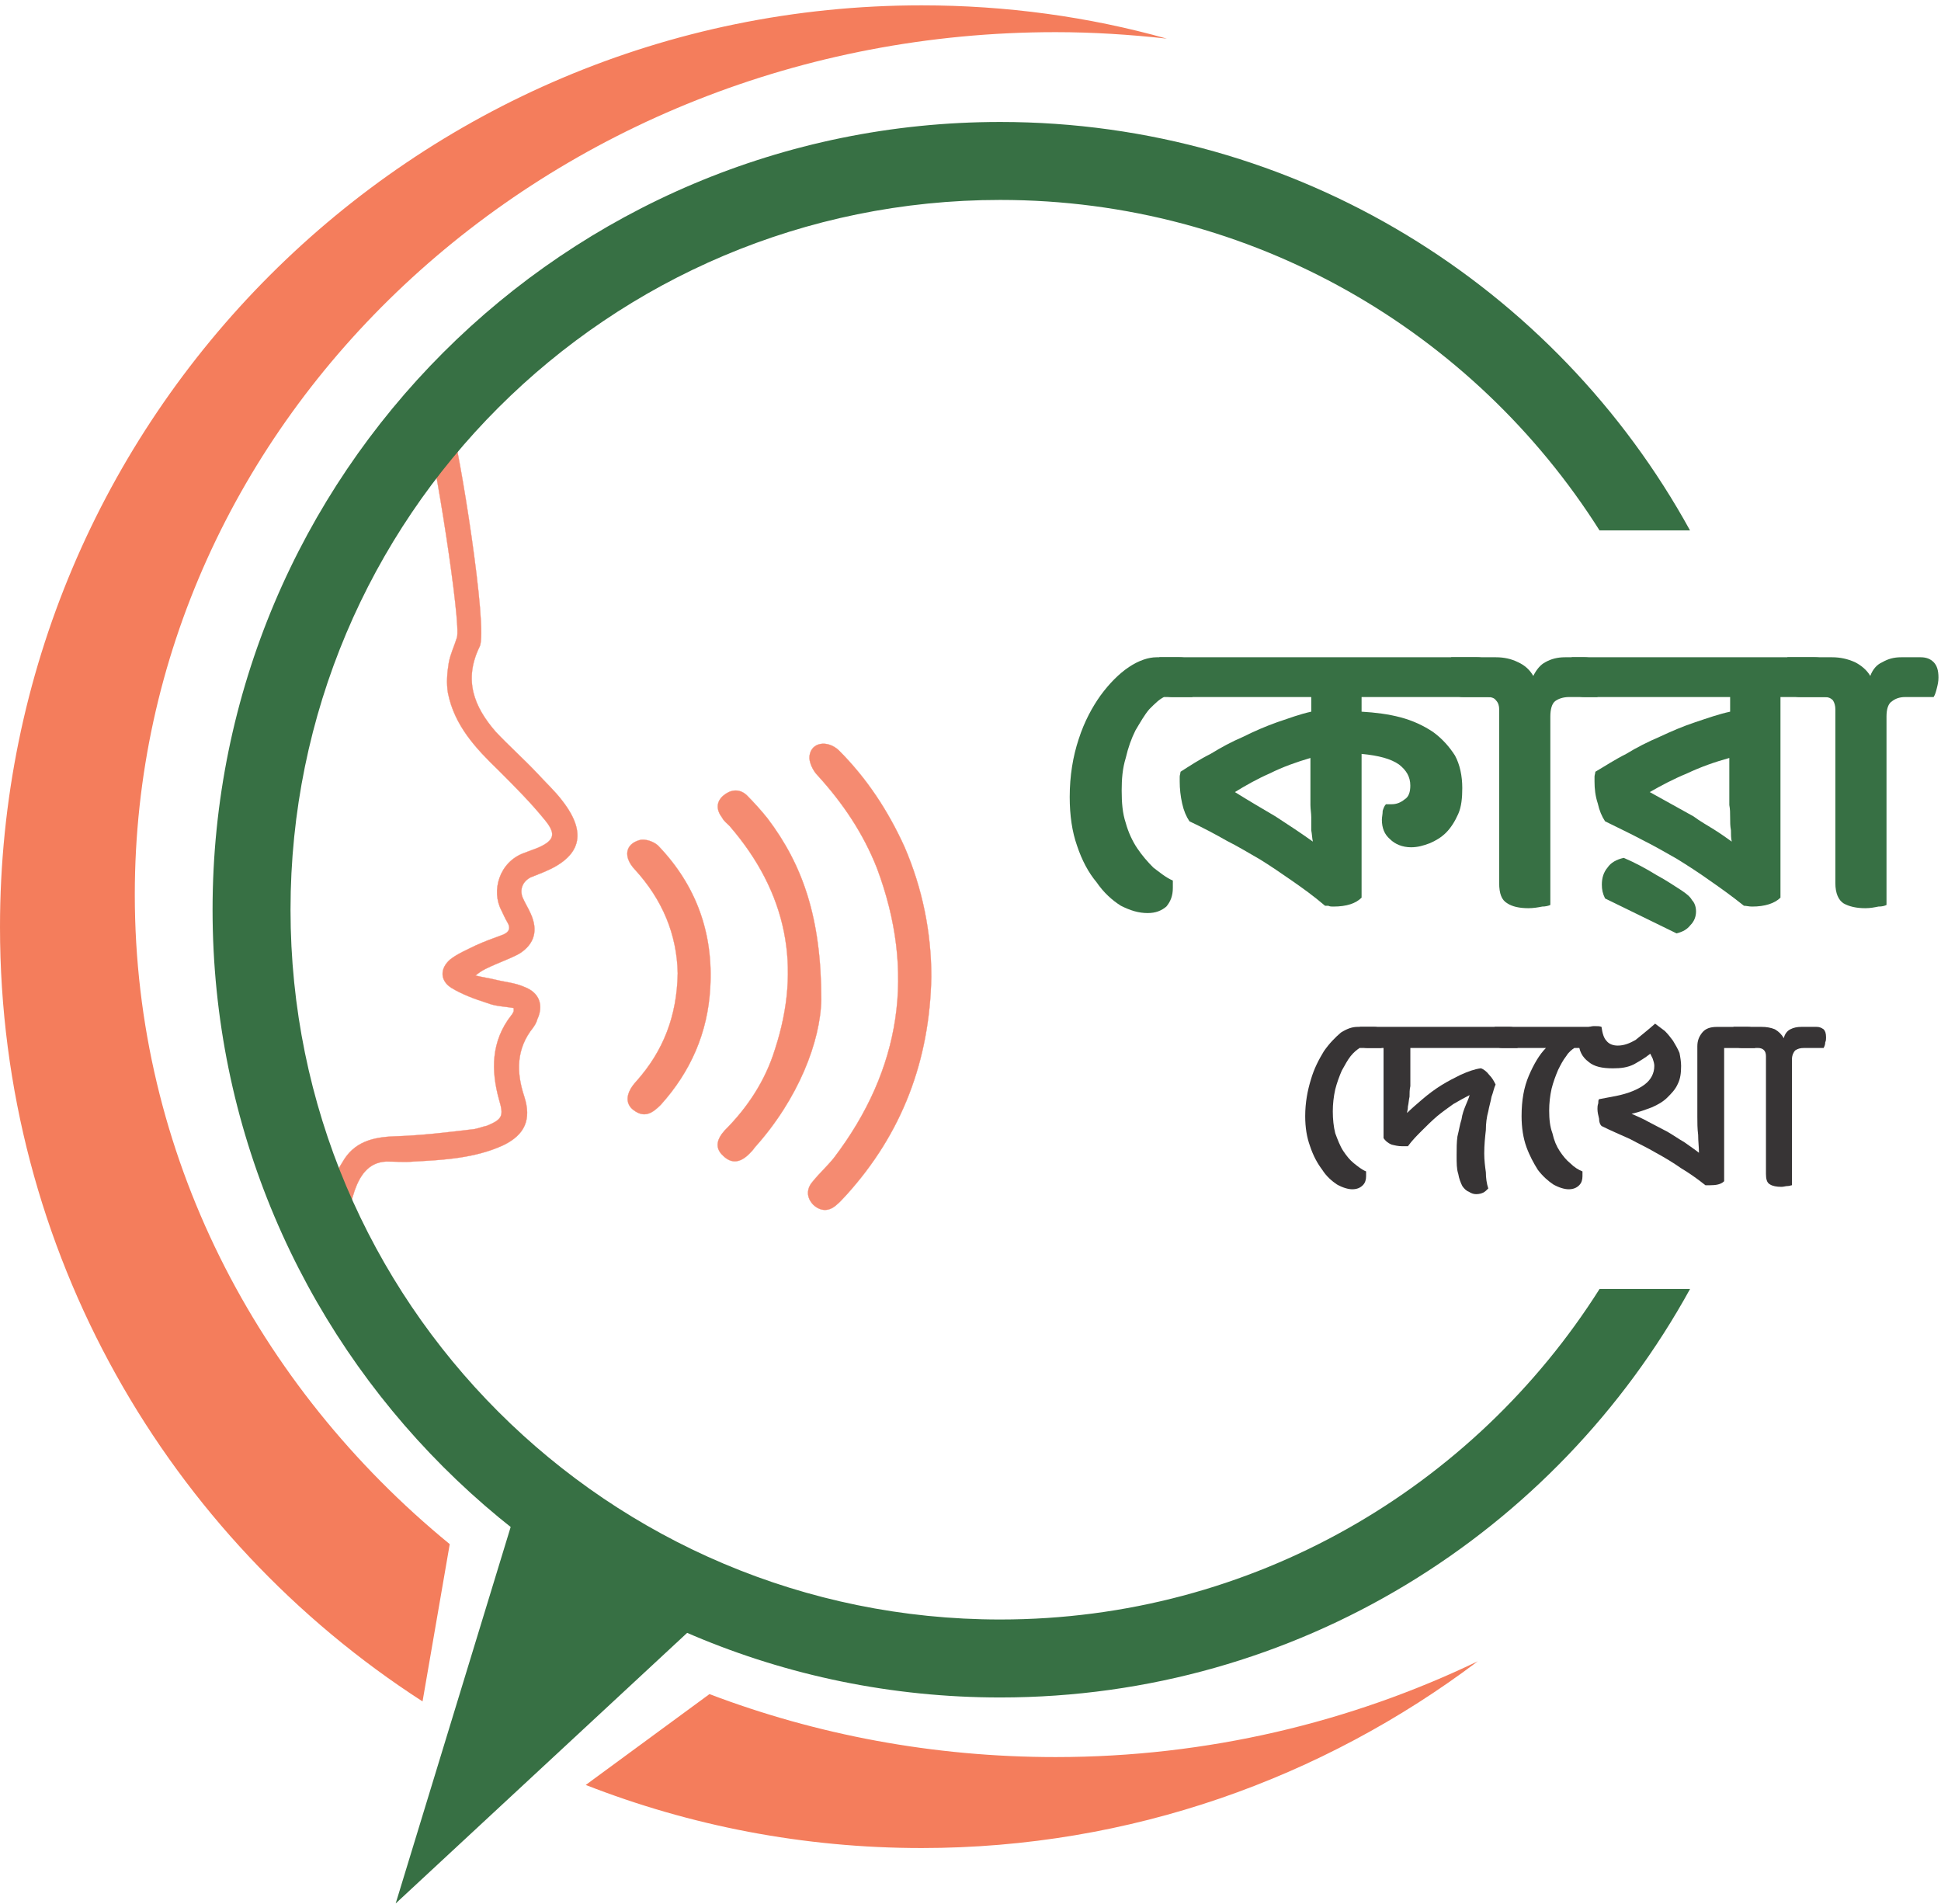 <svg width="105" height="103" viewBox="0 0 105 103" fill="none" xmlns="http://www.w3.org/2000/svg">
<path fill-rule="evenodd" clip-rule="evenodd" d="M24.407 22.984C24.803 23.995 26.428 34.054 25.945 34.976C25.066 36.777 25.637 38.227 26.823 39.588C27.526 40.335 28.317 41.038 29.064 41.828C29.503 42.312 30.03 42.795 30.425 43.322C31.787 45.079 31.436 46.353 29.371 47.188C29.151 47.275 28.932 47.363 28.712 47.451C28.273 47.671 28.097 48.11 28.273 48.549C28.405 48.857 28.58 49.12 28.712 49.428C29.108 50.306 28.932 51.053 28.097 51.58C27.702 51.8 27.219 51.975 26.823 52.151C26.428 52.327 26.077 52.459 25.725 52.766C26.077 52.854 26.428 52.898 26.779 52.986C27.306 53.117 27.878 53.161 28.361 53.381C29.195 53.688 29.415 54.391 29.064 55.138C29.02 55.314 28.932 55.446 28.844 55.577C27.922 56.719 27.922 57.993 28.361 59.311C28.756 60.541 28.405 61.376 27.219 61.947C25.681 62.649 24.012 62.737 22.387 62.825C21.904 62.869 21.377 62.825 20.893 62.825C19.883 62.869 19.444 63.66 19.18 64.406C18.829 65.505 18.565 66.647 18.302 67.789C18.17 68.184 18.126 68.579 17.555 68.535C17.072 68.448 16.852 68.096 16.984 67.525C17.247 66.427 17.511 65.329 17.819 64.231C17.95 63.748 18.258 63.308 18.521 62.869C19.136 61.771 20.147 61.507 21.333 61.463C22.782 61.419 24.232 61.244 25.681 61.068C25.901 61.024 26.12 60.936 26.34 60.892C27.175 60.541 27.263 60.365 26.999 59.487C26.56 57.905 26.56 56.324 27.658 54.918C27.702 54.874 27.746 54.787 27.79 54.699C27.79 54.699 27.79 54.655 27.79 54.523C27.306 54.435 26.823 54.435 26.384 54.26C25.681 54.04 24.979 53.776 24.407 53.425C23.793 53.03 23.793 52.371 24.363 51.888C24.759 51.58 25.286 51.361 25.725 51.141C26.208 50.921 26.692 50.745 27.175 50.57C27.526 50.438 27.658 50.218 27.438 49.867C27.306 49.647 27.219 49.428 27.131 49.252C26.56 48.198 26.999 46.617 28.361 46.133C28.58 46.045 28.844 45.958 29.064 45.87C29.986 45.474 30.118 45.123 29.459 44.332C28.712 43.41 27.834 42.531 26.955 41.653C25.725 40.467 24.583 39.237 24.232 37.48C24.144 36.953 24.188 36.382 24.276 35.855C24.363 35.371 24.583 34.932 24.715 34.493C24.979 33.79 23.441 24.126 23.09 23.424L24.407 22.984Z" fill="#F58B71" stroke="#F58B71" stroke-width="0.014"/>
<path fill-rule="evenodd" clip-rule="evenodd" d="M50.38 52.836C50.293 57.36 48.799 61.314 45.768 64.652C45.593 64.828 45.461 65.003 45.241 65.179C44.846 65.531 44.407 65.531 44.011 65.179C43.616 64.784 43.616 64.301 43.967 63.905C44.319 63.466 44.758 63.071 45.109 62.631C48.755 57.843 49.546 52.572 47.437 46.95C46.691 45.061 45.593 43.436 44.231 41.942C43.967 41.679 43.748 41.196 43.792 40.888C43.879 40.141 44.758 40.01 45.373 40.581C46.91 42.118 48.052 43.875 48.931 45.808C49.897 48.048 50.38 50.42 50.38 52.836Z" fill="#F58B71"/>
<path fill-rule="evenodd" clip-rule="evenodd" d="M50.38 52.836C50.293 57.36 48.799 61.314 45.768 64.652C45.593 64.828 45.461 65.003 45.241 65.179C44.846 65.531 44.407 65.531 44.011 65.179C43.616 64.784 43.616 64.301 43.967 63.905C44.319 63.466 44.758 63.071 45.109 62.631C48.755 57.843 49.546 52.572 47.437 46.95C46.691 45.061 45.593 43.436 44.231 41.942C43.967 41.679 43.748 41.196 43.792 40.888C43.879 40.141 44.758 40.01 45.373 40.581C46.91 42.118 48.052 43.875 48.931 45.808C49.897 48.048 50.38 50.42 50.38 52.836Z" stroke="#F58B71" stroke-width="0.014"/>
<path fill-rule="evenodd" clip-rule="evenodd" d="M44.428 54.073C44.384 56.313 43.198 59.432 40.826 62.067C40.738 62.199 40.651 62.287 40.519 62.419C40.079 62.858 39.596 62.99 39.113 62.507C38.63 62.067 38.806 61.584 39.201 61.145C40.431 59.915 41.397 58.465 41.924 56.752C43.374 52.316 42.583 48.275 39.465 44.673C39.333 44.541 39.157 44.409 39.069 44.233C38.762 43.838 38.718 43.399 39.113 43.047C39.465 42.74 39.948 42.608 40.387 43.003C40.782 43.399 41.178 43.838 41.529 44.277C43.418 46.781 44.428 49.636 44.428 54.073Z" fill="#F58B71"/>
<path fill-rule="evenodd" clip-rule="evenodd" d="M44.428 54.073C44.384 56.313 43.198 59.432 40.826 62.067C40.738 62.199 40.651 62.287 40.519 62.419C40.079 62.858 39.596 62.99 39.113 62.507C38.63 62.067 38.806 61.584 39.201 61.145C40.431 59.915 41.397 58.465 41.924 56.752C43.374 52.316 42.583 48.275 39.465 44.673C39.333 44.541 39.157 44.409 39.069 44.233C38.762 43.838 38.718 43.399 39.113 43.047C39.465 42.74 39.948 42.608 40.387 43.003C40.782 43.399 41.178 43.838 41.529 44.277C43.418 46.781 44.428 49.636 44.428 54.073Z" stroke="#F58B71" stroke-width="0.014"/>
<path fill-rule="evenodd" clip-rule="evenodd" d="M36.663 52.644C36.619 50.535 35.829 48.647 34.335 47.021C33.72 46.362 33.808 45.66 34.599 45.44C34.906 45.352 35.389 45.528 35.609 45.748C37.674 47.9 38.596 50.492 38.42 53.435C38.288 55.85 37.366 57.959 35.741 59.76C35.302 60.199 34.862 60.507 34.247 60.023C33.808 59.672 33.852 59.101 34.423 58.486C35.873 56.861 36.619 54.972 36.663 52.644Z" fill="#F58B71"/>
<path fill-rule="evenodd" clip-rule="evenodd" d="M36.663 52.644C36.619 50.535 35.829 48.647 34.335 47.021C33.72 46.362 33.808 45.66 34.599 45.44C34.906 45.352 35.389 45.528 35.609 45.748C37.674 47.9 38.596 50.492 38.42 53.435C38.288 55.85 37.366 57.959 35.741 59.76C35.302 60.199 34.862 60.507 34.247 60.023C33.808 59.672 33.852 59.101 34.423 58.486C35.873 56.861 36.619 54.972 36.663 52.644Z" stroke="#F58B71" stroke-width="0.014"/>
<path fill-rule="evenodd" clip-rule="evenodd" d="M38.379 91.631C44.158 93.827 50.478 95.037 57.104 95.037C65.318 95.037 73.093 93.148 79.945 89.854C71.555 96.179 61.145 99.957 49.856 99.957C43.444 99.957 37.316 98.747 31.686 96.545L38.379 91.631ZM24.329 83.52C13.883 74.966 7.292 62.392 7.292 48.388C7.292 22.647 29.562 1.739 57.104 1.739C59.124 1.739 61.145 1.87 63.121 2.09C58.904 0.904 54.424 0.289 49.856 0.289C22.314 0.289 0 22.603 0 50.145C0 67.708 9.103 83.157 22.858 92.027L24.329 83.52Z" fill="#F47D5C"/>
<path d="M28.302 80.376L21.405 102.954L39.766 85.911L28.302 80.376Z" fill="#377044"/>
<path fill-rule="evenodd" clip-rule="evenodd" d="M15.716 49.205C15.716 70.421 32.891 87.596 54.107 87.596C67.75 87.596 79.733 80.464 86.531 69.716H91.426C84.185 82.891 70.184 91.813 54.107 91.813C30.563 91.813 11.499 72.749 11.499 49.205C11.499 25.66 30.563 6.597 54.107 6.597C70.182 6.597 84.181 15.517 91.423 28.689H86.528C79.729 17.943 67.748 10.814 54.107 10.814C32.891 10.814 15.716 27.989 15.716 49.205Z" fill="#377044"/>
<path d="M62.963 37.702C62.699 37.834 62.479 38.054 62.172 38.361C61.908 38.669 61.689 39.064 61.425 39.503C61.206 39.942 61.03 40.426 60.898 40.997C60.722 41.568 60.678 42.139 60.678 42.754C60.678 43.413 60.722 43.984 60.898 44.511C61.03 44.994 61.249 45.477 61.513 45.872C61.777 46.268 62.084 46.619 62.392 46.927C62.743 47.19 63.05 47.454 63.446 47.629C63.446 47.673 63.446 47.761 63.446 47.805C63.446 47.893 63.446 47.937 63.446 48.025C63.446 48.464 63.314 48.772 63.094 49.035C62.831 49.255 62.523 49.386 62.084 49.386C61.601 49.386 61.162 49.255 60.635 48.991C60.151 48.684 59.712 48.288 59.317 47.717C58.877 47.19 58.526 46.531 58.263 45.741C57.999 44.994 57.867 44.115 57.867 43.105C57.867 41.963 58.043 40.909 58.35 39.986C58.658 39.02 59.097 38.229 59.536 37.614C60.02 36.955 60.547 36.428 61.074 36.077C61.601 35.725 62.128 35.55 62.567 35.55H63.797C64.105 35.55 64.324 35.638 64.5 35.813C64.676 35.989 64.763 36.253 64.763 36.648C64.763 36.868 64.72 37.043 64.676 37.219C64.632 37.395 64.588 37.57 64.5 37.702H62.963Z" fill="#377044"/>
<path d="M73.656 37.702V38.493C74.403 38.537 75.106 38.625 75.765 38.8C76.424 38.976 76.995 39.24 77.522 39.591C78.005 39.942 78.4 40.382 78.708 40.865C78.971 41.348 79.103 41.963 79.103 42.622C79.103 43.149 79.059 43.632 78.883 44.028C78.708 44.423 78.488 44.774 78.225 45.038C77.961 45.301 77.653 45.477 77.346 45.609C76.995 45.741 76.687 45.828 76.336 45.828C75.853 45.828 75.457 45.653 75.194 45.389C74.886 45.126 74.754 44.774 74.754 44.335C74.754 44.203 74.798 44.028 74.798 43.852C74.842 43.72 74.886 43.588 74.974 43.5H75.281C75.545 43.5 75.765 43.413 75.984 43.237C76.204 43.105 76.292 42.842 76.292 42.49C76.292 42.007 76.072 41.656 75.677 41.348C75.237 41.041 74.579 40.865 73.656 40.777V48.552C73.349 48.859 72.865 49.035 72.119 49.035C72.031 49.035 71.943 49.035 71.855 48.991C71.811 48.991 71.767 48.991 71.68 48.991C71.065 48.464 70.45 48.025 69.879 47.629C69.308 47.234 68.737 46.839 68.165 46.487C67.55 46.136 66.98 45.785 66.365 45.477C65.749 45.126 65.091 44.774 64.344 44.423C64.168 44.159 64.036 43.852 63.949 43.456C63.861 43.061 63.817 42.666 63.817 42.27C63.817 42.183 63.817 42.095 63.817 42.007C63.817 41.919 63.861 41.831 63.861 41.743C64.344 41.436 64.871 41.084 65.486 40.777C66.057 40.426 66.628 40.118 67.243 39.855C67.858 39.547 68.473 39.283 69.088 39.064C69.747 38.844 70.318 38.625 70.933 38.493V37.702H63.422C63.158 37.702 62.938 37.614 62.763 37.439C62.587 37.263 62.499 36.999 62.499 36.604C62.499 36.384 62.499 36.209 62.543 36.033C62.631 35.857 62.675 35.682 62.719 35.55H79.894C80.201 35.55 80.421 35.638 80.597 35.813C80.772 35.989 80.86 36.253 80.86 36.648C80.86 36.868 80.86 37.043 80.772 37.219C80.728 37.395 80.684 37.57 80.597 37.702H73.656ZM70.889 40.997C70.142 41.216 69.395 41.48 68.693 41.831C67.99 42.139 67.375 42.49 66.804 42.842C67.507 43.281 68.253 43.72 69 44.159C69.747 44.642 70.406 45.082 71.021 45.521C70.977 45.345 70.977 45.126 70.933 44.906C70.933 44.686 70.933 44.467 70.933 44.203C70.933 43.984 70.889 43.764 70.889 43.544C70.889 43.325 70.889 43.149 70.889 42.973V40.997Z" fill="#377044"/>
<path d="M79.167 37.702C78.903 37.702 78.683 37.614 78.508 37.439C78.332 37.263 78.244 36.999 78.244 36.604C78.244 36.384 78.244 36.209 78.332 36.033C78.376 35.857 78.42 35.682 78.508 35.55H80.924C81.363 35.55 81.758 35.638 82.11 35.813C82.505 35.989 82.769 36.253 82.944 36.56C83.12 36.209 83.34 35.945 83.603 35.813C83.911 35.638 84.262 35.55 84.657 35.55H85.712C85.975 35.55 86.239 35.638 86.414 35.813C86.546 35.989 86.634 36.253 86.634 36.648C86.634 36.868 86.634 37.043 86.59 37.219C86.546 37.395 86.458 37.57 86.414 37.702H84.877C84.57 37.702 84.306 37.79 84.13 37.922C83.954 38.054 83.867 38.361 83.867 38.756V48.947C83.779 48.991 83.603 49.035 83.427 49.035C83.208 49.079 82.944 49.123 82.681 49.123C82.198 49.123 81.802 49.035 81.539 48.859C81.231 48.684 81.099 48.332 81.099 47.761V38.361C81.099 38.185 81.055 38.01 80.924 37.878C80.836 37.746 80.66 37.702 80.484 37.702H79.167Z" fill="#377044"/>
<path d="M96.316 37.702V48.552C96.009 48.859 95.482 49.035 94.779 49.035C94.603 49.035 94.471 48.991 94.34 48.991C93.681 48.464 93.066 48.025 92.495 47.629C91.88 47.19 91.265 46.795 90.694 46.443C90.079 46.092 89.464 45.741 88.849 45.433C88.19 45.082 87.531 44.774 86.828 44.423C86.653 44.159 86.521 43.852 86.433 43.456C86.301 43.061 86.257 42.666 86.257 42.27C86.257 42.183 86.257 42.095 86.257 42.007C86.257 41.919 86.301 41.831 86.301 41.743C86.828 41.436 87.355 41.084 87.97 40.777C88.541 40.426 89.156 40.118 89.771 39.855C90.43 39.547 91.045 39.283 91.704 39.064C92.363 38.844 92.978 38.625 93.593 38.493V37.702H85.73C85.423 37.702 85.203 37.614 85.027 37.439C84.852 37.263 84.764 36.999 84.764 36.604C84.764 36.384 84.808 36.209 84.852 36.033C84.895 35.857 84.983 35.682 85.027 35.55H98.161C98.469 35.55 98.688 35.638 98.864 35.813C99.04 35.989 99.127 36.253 99.127 36.648C99.127 36.868 99.084 37.043 99.04 37.219C98.996 37.395 98.952 37.57 98.864 37.702H96.316ZM86.828 48.596C86.696 48.332 86.653 48.113 86.653 47.849C86.653 47.498 86.74 47.19 86.96 46.927C87.136 46.663 87.443 46.487 87.838 46.4C88.453 46.663 89.025 46.971 89.596 47.322C90.166 47.629 90.606 47.937 90.957 48.157C91.221 48.332 91.44 48.508 91.528 48.684C91.66 48.815 91.748 49.035 91.748 49.299C91.748 49.562 91.66 49.826 91.44 50.045C91.265 50.265 91.045 50.397 90.694 50.485L86.828 48.596ZM93.549 40.997C92.758 41.216 92.011 41.48 91.265 41.831C90.518 42.139 89.859 42.49 89.244 42.842C89.639 43.061 90.035 43.281 90.43 43.5C90.825 43.72 91.221 43.94 91.616 44.159C91.968 44.423 92.363 44.642 92.714 44.862C93.066 45.082 93.373 45.301 93.681 45.521C93.637 45.345 93.637 45.126 93.637 44.906C93.593 44.686 93.593 44.467 93.593 44.203C93.593 43.984 93.593 43.764 93.549 43.544C93.549 43.325 93.549 43.149 93.549 42.973V40.997Z" fill="#377044"/>
<path d="M97.396 37.702C97.089 37.702 96.869 37.614 96.693 37.439C96.517 37.263 96.43 36.999 96.43 36.604C96.43 36.384 96.474 36.209 96.517 36.033C96.561 35.857 96.649 35.682 96.693 35.55H99.109C99.548 35.55 99.944 35.638 100.339 35.813C100.69 35.989 100.998 36.253 101.174 36.56C101.305 36.209 101.525 35.945 101.833 35.813C102.14 35.638 102.448 35.55 102.843 35.55H103.897C104.205 35.55 104.424 35.638 104.6 35.813C104.776 35.989 104.863 36.253 104.863 36.648C104.863 36.868 104.82 37.043 104.776 37.219C104.732 37.395 104.688 37.57 104.6 37.702H103.062C102.755 37.702 102.535 37.79 102.36 37.922C102.14 38.054 102.052 38.361 102.052 38.756V48.947C101.964 48.991 101.833 49.035 101.613 49.035C101.393 49.079 101.174 49.123 100.91 49.123C100.427 49.123 100.032 49.035 99.724 48.859C99.461 48.684 99.285 48.332 99.285 47.761V38.361C99.285 38.185 99.241 38.01 99.153 37.878C99.021 37.746 98.889 37.702 98.714 37.702H97.396Z" fill="#377044"/>
<path d="M73.549 56.683C73.417 56.771 73.241 56.903 73.065 57.122C72.89 57.342 72.758 57.605 72.582 57.913C72.45 58.221 72.319 58.572 72.231 58.923C72.143 59.319 72.099 59.714 72.099 60.109C72.099 60.549 72.143 60.944 72.231 61.295C72.362 61.647 72.494 61.998 72.67 62.262C72.846 62.525 73.021 62.745 73.241 62.921C73.461 63.096 73.68 63.272 73.9 63.36C73.9 63.404 73.9 63.448 73.9 63.492C73.9 63.535 73.9 63.579 73.9 63.623C73.9 63.799 73.856 63.975 73.724 64.106C73.592 64.238 73.417 64.326 73.153 64.326C72.933 64.326 72.626 64.238 72.319 64.063C72.055 63.887 71.748 63.623 71.528 63.272C71.264 62.921 71.045 62.525 70.869 61.998C70.693 61.515 70.606 60.988 70.606 60.373C70.606 59.626 70.737 58.967 70.913 58.396C71.089 57.781 71.352 57.298 71.616 56.859C71.923 56.419 72.231 56.112 72.538 55.849C72.89 55.629 73.153 55.541 73.461 55.541H74.339C74.647 55.541 74.822 55.717 74.822 56.112C74.822 56.2 74.822 56.288 74.822 56.376C74.778 56.507 74.734 56.595 74.734 56.683H73.549Z" fill="#373435"/>
<path d="M76.294 56.683V58.221C76.294 58.352 76.294 58.528 76.294 58.748C76.25 58.923 76.25 59.143 76.25 59.319C76.206 59.494 76.206 59.67 76.162 59.846C76.162 60.021 76.118 60.109 76.118 60.197C76.338 59.977 76.645 59.714 76.953 59.45C77.26 59.187 77.611 58.923 77.963 58.704C78.314 58.484 78.666 58.308 79.017 58.133C79.412 57.957 79.764 57.825 80.115 57.781C80.247 57.825 80.423 57.957 80.555 58.133C80.73 58.308 80.818 58.484 80.906 58.66C80.818 58.836 80.774 59.099 80.686 59.319C80.642 59.582 80.555 59.846 80.51 60.109C80.423 60.417 80.379 60.768 80.379 61.12C80.335 61.515 80.291 61.91 80.291 62.393C80.291 62.745 80.335 63.096 80.379 63.404C80.379 63.711 80.423 64.019 80.51 64.282C80.423 64.37 80.335 64.458 80.247 64.502C80.159 64.546 80.027 64.59 79.852 64.59C79.72 64.59 79.588 64.546 79.456 64.458C79.325 64.414 79.193 64.282 79.105 64.15C79.017 63.975 78.929 63.755 78.885 63.492C78.797 63.228 78.797 62.921 78.797 62.481C78.797 62.13 78.797 61.779 78.841 61.471C78.929 61.12 78.973 60.812 79.061 60.549C79.105 60.241 79.193 60.021 79.281 59.802C79.368 59.582 79.456 59.407 79.5 59.231C79.237 59.363 78.929 59.538 78.622 59.714C78.314 59.934 78.007 60.153 77.743 60.373C77.436 60.636 77.172 60.9 76.909 61.163C76.645 61.427 76.382 61.691 76.162 61.998C76.074 61.998 75.986 61.998 75.854 61.998C75.635 61.998 75.459 61.954 75.283 61.91C75.064 61.822 74.932 61.691 74.844 61.559V56.683H73.966C73.614 56.683 73.439 56.464 73.439 56.068C73.439 55.98 73.439 55.892 73.482 55.761C73.482 55.673 73.526 55.585 73.57 55.541H81.653C82.004 55.541 82.18 55.717 82.18 56.112C82.18 56.2 82.18 56.288 82.18 56.376C82.136 56.507 82.092 56.595 82.092 56.683H76.294Z" fill="#373435"/>
<path d="M82.311 60.373C82.311 59.494 82.443 58.791 82.706 58.177C82.97 57.562 83.277 57.035 83.629 56.683H81.257C80.905 56.683 80.73 56.464 80.73 56.068C80.73 55.98 80.773 55.892 80.773 55.761C80.817 55.673 80.817 55.585 80.861 55.541H86.176C86.528 55.541 86.703 55.717 86.703 56.112C86.703 56.2 86.659 56.288 86.659 56.376C86.616 56.507 86.616 56.595 86.572 56.683H85.166C85.034 56.771 84.859 56.903 84.727 57.122C84.551 57.342 84.419 57.605 84.287 57.869C84.156 58.177 84.024 58.528 83.936 58.879C83.848 59.275 83.804 59.67 83.804 60.065C83.804 60.549 83.848 60.944 83.98 61.295C84.068 61.691 84.2 61.998 84.375 62.262C84.551 62.525 84.727 62.745 84.946 62.921C85.166 63.14 85.386 63.272 85.605 63.36C85.605 63.404 85.605 63.448 85.605 63.492C85.605 63.535 85.605 63.579 85.605 63.623C85.605 63.799 85.561 63.975 85.43 64.106C85.298 64.238 85.122 64.326 84.859 64.326C84.639 64.326 84.331 64.238 84.024 64.063C83.76 63.887 83.453 63.623 83.189 63.272C82.97 62.921 82.75 62.525 82.574 62.042C82.399 61.559 82.311 60.988 82.311 60.373Z" fill="#373435"/>
<path d="M92.259 64.109C91.819 63.758 91.38 63.45 90.941 63.187C90.502 62.88 90.062 62.616 89.579 62.352C89.14 62.089 88.657 61.869 88.174 61.606C87.69 61.386 87.163 61.166 86.636 60.903C86.548 60.815 86.504 60.683 86.504 60.508C86.46 60.332 86.416 60.156 86.416 59.98C86.416 59.892 86.416 59.805 86.46 59.673C86.46 59.585 86.46 59.497 86.504 59.453L87.427 59.278C88.086 59.146 88.613 58.926 88.964 58.663C89.316 58.399 89.491 58.048 89.491 57.652C89.491 57.52 89.447 57.389 89.403 57.257C89.36 57.169 89.316 57.081 89.272 56.993C89.008 57.213 88.701 57.389 88.393 57.565C88.042 57.74 87.69 57.784 87.251 57.784C86.68 57.784 86.241 57.696 85.933 57.433C85.582 57.169 85.406 56.818 85.406 56.379C85.406 56.071 85.494 55.851 85.67 55.72C85.846 55.588 86.021 55.5 86.241 55.5C86.416 55.5 86.548 55.5 86.636 55.544C86.68 55.895 86.768 56.159 86.9 56.291C87.031 56.466 87.251 56.554 87.515 56.554C87.866 56.554 88.174 56.422 88.481 56.247C88.745 56.027 89.14 55.72 89.535 55.368C89.711 55.5 89.887 55.632 90.062 55.764C90.238 55.939 90.37 56.115 90.502 56.291C90.633 56.51 90.765 56.73 90.853 56.95C90.897 57.169 90.941 57.433 90.941 57.652C90.941 58.048 90.897 58.355 90.765 58.619C90.633 58.926 90.414 59.146 90.194 59.365C89.975 59.585 89.667 59.761 89.36 59.892C89.008 60.024 88.657 60.156 88.261 60.244C88.569 60.376 88.876 60.508 89.184 60.683C89.535 60.859 89.843 61.035 90.194 61.21C90.502 61.386 90.809 61.606 91.117 61.781C91.424 62.001 91.688 62.177 91.907 62.352C91.907 62.045 91.863 61.737 91.863 61.386C91.819 61.035 91.819 60.727 91.819 60.42V56.598C91.819 56.291 91.907 56.071 92.083 55.851C92.259 55.632 92.522 55.544 92.874 55.544H94.543C94.894 55.544 95.07 55.72 95.07 56.115C95.07 56.203 95.07 56.291 95.026 56.379C95.026 56.51 94.982 56.598 94.938 56.686H93.269V63.89C93.093 64.066 92.83 64.109 92.478 64.109C92.391 64.109 92.303 64.109 92.259 64.109Z" fill="#373435"/>
<path d="M94.214 56.683C93.862 56.683 93.686 56.464 93.686 56.068C93.686 55.98 93.686 55.892 93.686 55.761C93.73 55.673 93.774 55.585 93.774 55.541H95.268C95.575 55.541 95.795 55.585 96.015 55.673C96.234 55.805 96.366 55.936 96.498 56.156C96.542 55.936 96.674 55.761 96.849 55.673C97.025 55.585 97.201 55.541 97.464 55.541H98.255C98.43 55.541 98.518 55.585 98.65 55.673C98.738 55.761 98.782 55.892 98.782 56.112C98.782 56.2 98.782 56.288 98.738 56.376C98.738 56.507 98.694 56.595 98.65 56.683H97.596C97.376 56.683 97.245 56.727 97.113 56.815C97.025 56.903 96.937 57.078 96.937 57.298V64.107C96.893 64.107 96.805 64.15 96.717 64.15C96.586 64.15 96.498 64.194 96.366 64.194C96.102 64.194 95.883 64.15 95.751 64.063C95.575 63.975 95.531 63.755 95.531 63.492V57.122C95.531 56.815 95.356 56.683 95.092 56.683H94.214Z" fill="#373435"/>
</svg>
